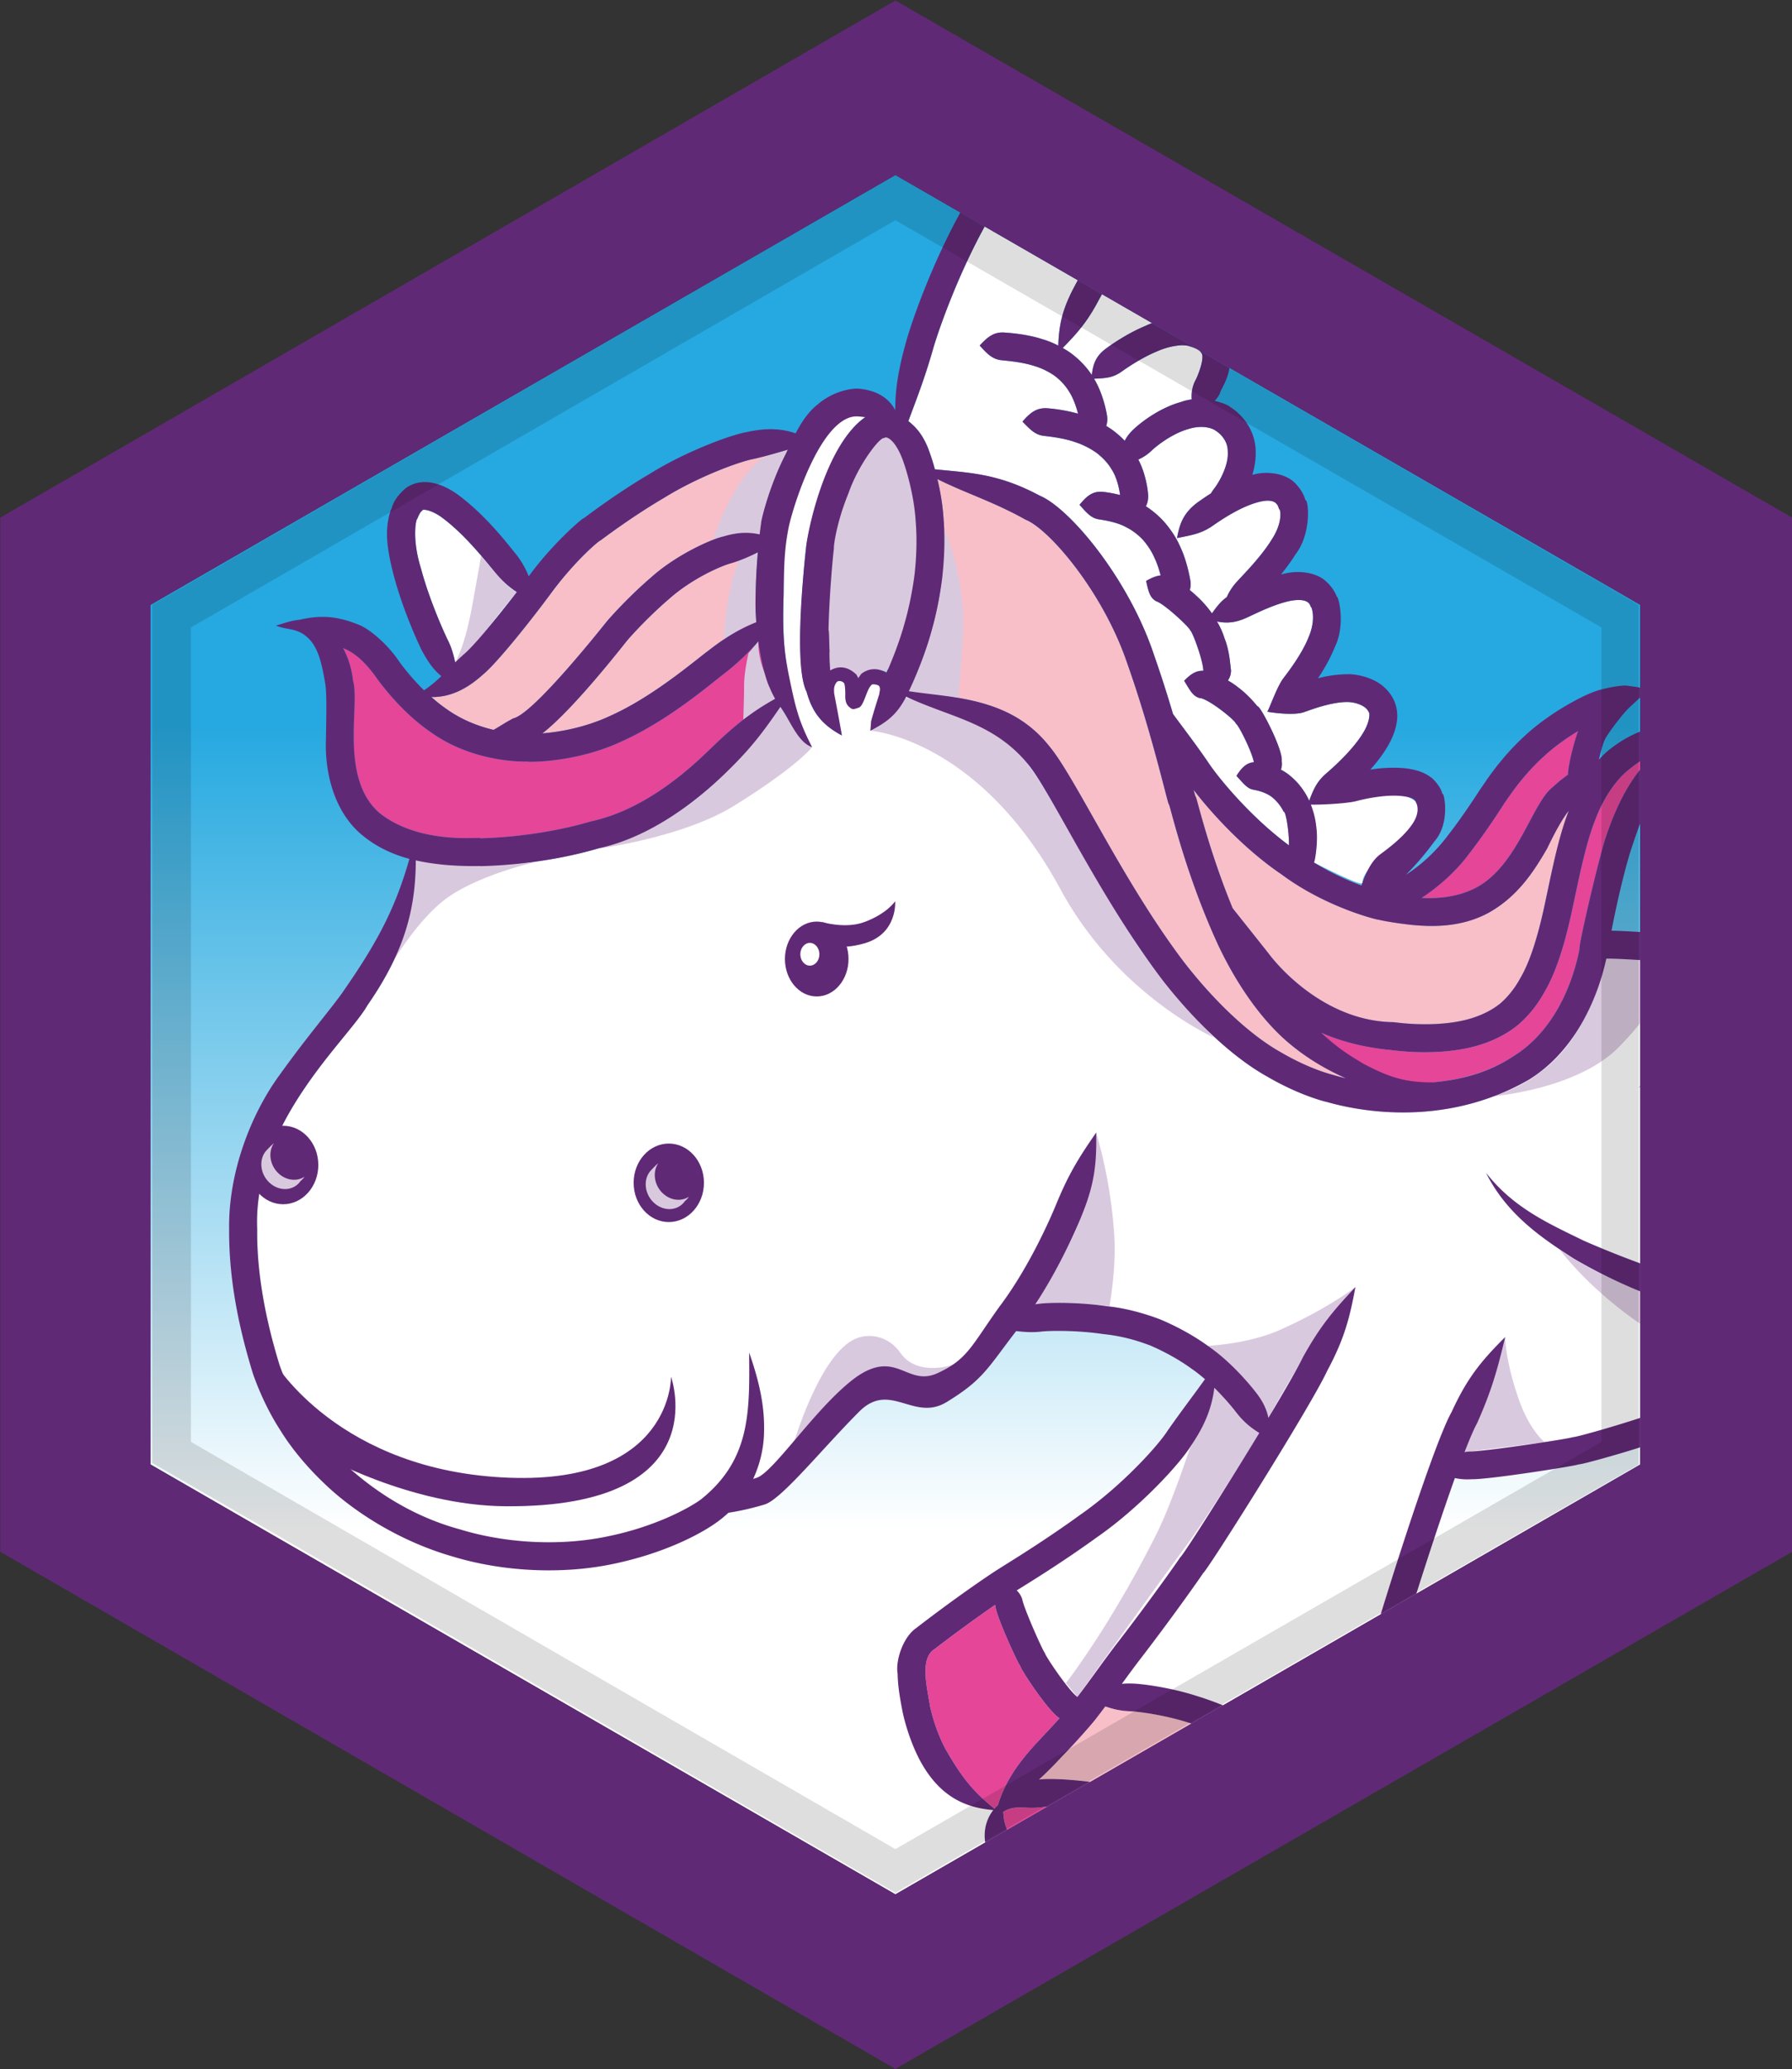 <svg xmlns="http://www.w3.org/2000/svg" xmlns:xlink="http://www.w3.org/1999/xlink" width="110.913" height="128.047" viewBox="0 0 110.913 128.047"><rect x="0" y="0" width="110.913" height="128.047" fill="#333333" stroke="none"/><switch><g><linearGradient id="a" gradientUnits="userSpaceOnUse" x1="55.419" y1="94.781" x2="55.419" y2="45.016"><stop offset="0" stop-color="#fff"/><stop offset="1" stop-color="#26a9e0"/></linearGradient><path fill="url(#a)" d="M55.42 10.831L9.319 37.43v53.201L55.42 117.23l46.1-26.599V37.43z"/><defs><path id="b" d="M55.42 10.831L9.319 37.43v53.201L55.42 117.23l46.1-26.599V37.43z"/></defs><clipPath id="c"><use xlink:href="#b" overflow="visible"/></clipPath><g clip-path="url(#c)"><path fill="#E54698" d="M106.581 58.489a8.95 8.95 0 0 1 1.115.419c-.137-1.215.031-2.328.703-3.771.432-1.012 2.15-3.871 4.454-5.844 2.229-2.076 4.905-3.061 4.96-3.044-.016-.031 1.969-.517 4.045-1.569-.983.297-1.618.391-1.583.399-.004.03-3.528.628-6.972 2.433-3.544 1.67-6.356 4.854-7.014 6.041-1.09 1.7-1.76 2.848-2.454 4.324.313.038.507.07.508.091 0 .002 1.072.156 2.238.521z"/><path fill="#F8BFC8" d="M73.873 48.875c.074.281.119.437.134.434.043-.023.782 3.252 2.284 6.896.673.849 1.354 1.697 2.234 2.812.833 1.114 3.716 4.201 7.737 4.24 1.896.249 3.699.125 4.879-.264 1.191-.379 1.737-.934 1.749-.915-.068.026.617-.453 1.214-1.56.645-1.088 1.152-2.842 1.553-4.771.399-1.852.778-3.865 1.439-5.576-.353.436-.795 1.201-1.344 2.345-.82 1.419-1.805 2.94-3.566 3.942-1.729.969-3.61.896-4.812.779-1.241-.137-1.976-.3-2.006-.312 0 .036-3.245-.726-6.047-2.811-2.373-1.605-4.419-3.887-5.448-5.239z"/><path fill="#F8BFC8" d="M57.661 39.021c-.396 1.464-1.028 2.96-1.412 3.756 1.283.188 2.455.273 3.697.531 1.566.338 3.509.965 5.03 2.913 1.599 1.929 4.54 8.366 8.324 13.344 1.926 2.479 4.11 4.515 5.981 5.558 1.85 1.082 3.213 1.385 3.203 1.393.002-.01.287.093.808.213-.899-.408-2.25-1.08-3.638-2.279-1.725-1.495-3.197-3.721-4.245-5.939-2.071-4.475-3.006-8.759-3.063-8.738-.063.033-1.01-4.297-2.558-8.668-1.498-4.466-4.856-8.376-6.315-8.947-2.037-1.14-3.683-1.619-5.457-2.512.179.753.336 1.622.383 2.472.154 1.841-.08 3.497-.065 3.496-.003-.005-.172 1.656-.673 3.407z"/><path fill="#E54698" d="M95.608 61.363c-.755 1.379-1.607 1.999-1.628 2.049-.002-.025-.805.748-2.313 1.225-1.495.49-3.563.605-5.613.34-1.385-.127-2.944-.469-4.274-1.068.89.879 1.834 1.641 2.626 2.006 1.614.822 2.832 1.188 4.11 1.088 1.685-.156 3.534-.577 5.12-1.617 2.346-1.438 3.615-4.108 4.125-6.645-.107-.083 1.231-5.791 1.629-6.928.705-2.102 1.566-3.727 2.812-4.95.155-.157.319-.307.493-.445-.652.32-1.291.724-1.98 1.288-.48.396-1.336 1.359-1.933 2.908-.623 1.527-1.012 3.537-1.433 5.5-.411 1.96-.953 3.906-1.741 5.249z"/><path fill="#FFF" d="M75.323 38.46c.153.263.345.632.469 1.048.321.791.35 1.681.399 1.968 0 .248-.067.45-.191.634.222.128.445.274.65.439.701.529 1.175 1.169 1.18 1.161.153-.086 1.597 2.699 1.498 3.382.029.2.011.376-.048.538.229.119.452.268.653.45.737.627 1.076 1.425 1.069 1.415 0 0 .011.021.027.059.272-.724.478-1.194 1.058-1.693.34-.293 1.393-1.217 2.065-2.179.754-1.038.598-1.656.577-1.579-.004-.007-.014-.098-.173-.261-.213-.2-.588-.36-1.058-.395-1.025-.044-2.357.474-2.78.62-.657.24-2.173.005-2.278-.025.127-.196.599-1.547.979-2.051.277-.369 1.159-1.498 1.582-2.578.473-1.112.174-1.865.144-1.84-.071-.075-.04-.578-1.194-.407-1.079.193-2.4.892-2.834 1.077-.625.283-1.165.347-1.794.217z"/><path fill="#E54698" d="M91.35 54.939c2.59-1.368 3.465-5.225 4.744-6.219.333-.311.646-.563.952-.775.025-.71.437-2.211.633-2.709-.709.428-1.508.985-2.19 1.63-1.387 1.268-2.286 2.733-2.311 2.745-.017-.012-.939 1.527-2.216 3.178-.828 1.145-2.028 2.168-2.973 2.777 1.028.053 2.258-.052 3.361-.627z"/><path fill="#FFF" d="M73.57 26.543c-1.021.278-2.025 1.077-2.301 1.349a2.906 2.906 0 0 1-.816.546c.458.866.581 1.833.606 2.156.021.289-.031.524-.136.736.658.421 1.081.911 1.078.904-.006-.002.634.665 1.02 1.541.417.862.598 1.839.655 2.159a1.25 1.25 0 0 1-.038.581c.135.106.27.219.396.343.47.41.828.892.979 1.098.295-.411.53-.732.917-1.007.143-.336.348-.647.644-.972.343-.384 1.463-1.495 2.136-2.588.747-1.143.506-1.923.478-1.866-.091-.051-.021-.763-1.231-.471-1.155.276-2.449 1.172-2.838 1.44-.749.535-1.314.607-2.268.805.165-.968.456-1.598 1.268-2.206.168-.115.453-.323.829-.56.057-.092.116-.187.191-.284.229-.282.921-1.385.851-2.309.007-.882-.804-1.32-.771-1.301.021.002-.596-.418-1.649-.094z"/><path fill="#FFF" d="M57.424 27.697c.105.256.272.74.438 1.346 2.092.223 3.863.227 6.489 1.631 1.873.783 5.498 5.142 7.059 9.813a77.618 77.618 0 0 1 1.191 3.699c.678.928 1.317 1.74 2.164 2.973.584.896 2.579 3.358 5.011 5.154.02-.836-.198-2.15-.33-2.08a2.549 2.549 0 0 0-.633-.828c-.391-.365-1.004-.489-1.209-.529-.388-.058-.598-.34-1.075-.859.307-.495.612-.81 1.08-.848-.152-.746-1.03-2.451-1.128-2.387.093-.111-1.729-1.594-2.258-1.588-.406-.135-.563-.463-.931-1.064.396-.411.751-.643 1.186-.617-.009-.656-.719-2.548-.818-2.495.094-.067-1.558-1.631-2.079-1.8-.403-.208-.493-.584-.644-1.268.345-.191.628-.313.898-.339a6.046 6.046 0 0 0-.387-1.104c-.29-.663-.722-1.105-.718-1.109-.001.003-.408-.464-1.019-.767-.598-.331-1.396-.442-1.657-.483-.491-.066-.754-.358-1.237-.907.448-.551.819-.857 1.44-.802.185.02.592.071 1.07.198-.05-.354-.181-1.063-.526-1.588-.36-.624-.928-1.007-.918-1.017-.004.009-.537-.408-1.29-.654-.737-.271-1.641-.36-1.934-.399-.554-.048-.853-.348-1.375-.887.484-.559.867-.858 1.514-.828.297.024 1.105.101 1.926.337-.102-.391-.276-.934-.549-1.357-.371-.629-.918-.992-.913-.998-.005.007-.523-.393-1.285-.608-.742-.239-1.667-.309-1.968-.343-.563-.054-.873-.353-1.373-.911.502-.542.872-.837 1.504-.806.342.025 1.38.095 2.347.405.376.105.725.257 1.014.406.04-1.245.237-2.183.918-3.502.414-.796 1.71-3.163 3.221-5.171 1.427-2.059 3.448-3.533 3.513-3.483.004.006.051-.027.144-.083.37-.999.758-1.991 1.166-3.258.178-.628.501-1.921.157-3.437-.191-.762-.442-1.185-.987-1.162-.623-.016-1.522.413-2.287.895-3.14 2.114-5.533 4.834-5.499 4.813-.007-.015-2.378 2.622-4.317 6-2.013 3.337-3.433 7.358-3.812 8.709-.521 1.802-1.002 3.012-1.498 4.354.505.39.889.868 1.204 1.633z"/><path fill="#FFF" d="M73.244 21.363c.014.002-.738-.026-1.669.398-.914.375-1.859 1.023-2.159 1.24-.528.375-.977.406-1.702.435.532.89.738 1.906.796 2.237.045.259.026.479-.041.685.274.169.443.295.442.292-.009.004.319.226.702.626.113-.221.267-.434.479-.641.364-.365 1.562-1.359 3.012-1.761.218-.082.438-.129.657-.157a2.16 2.16 0 0 1 .208-1.143c.164-.274.636-1.49.379-1.74-.077-.15-.363-.301-.708-.4-.205-.08-.408-.056-.396-.071zM74.042 10.706c.003-.068-1.633 1.085-3.015 3.046-1.415 1.883-2.678 4.183-3.09 4.943-.686 1.28-1.295 1.949-2.162 2.839.306.175.495.313.492.312-.011-.002.758.513 1.308 1.365.076-.694.269-1.176.828-1.603.337-.257 1.379-.983 2.504-1.446 1.089-.521 2.396-.54 2.396-.52.005.028.102.027.261.038.205-1.085.419-1.931 1-3.125.318-.73 1.61-3.23 1.608-5.248.009-1.832-2.299-.598-2.13-.601zM127.673 67.096c-.121.135-.24.271-.432.432-.1.076-.215.177-.474.271-.036.005-.066.014-.094.02.118.135.22.283.293.447.25.613.231 1.147.185 1.591a8.635 8.635 0 0 1-.054.356c.319-.479 1.116-1.708 3.04-3.036a3.582 3.582 0 0 1 1.596-.46c-.01-.24.031-.395.06-.502 1.382-3.146 2.991-5.134 3.746-7.262.189-.482.29-.996.255-1.202a.138.138 0 0 1 .027-.042c-.036.023-.107.049-.233.007-.458.021-1.129.528-1.551.923-.893.848-1.337 1.461-1.341 1.447-.047-.021-1.763 2.279-4.425 6.246-.182.246-.367.496-.598.764z"/><path fill="#F2808C" d="M141.485 65.699c-.042.025-.044.043 0 0z"/><path fill="#FFF" d="M133.849 67.223c-.04.025-.074.051-.106.076.203.182.383.401.499.643.249.584.282 1.148.234 1.625a6.282 6.282 0 0 1-.057.482c.577-.941 1.248-1.893 2.227-2.683a3.99 3.99 0 0 1 3.248-.771c.351.073.648.224.898.422-.099-.134-.136-.272-.176-.415-.002-1.052.245-1.1.381-1.556 1.253-2.716 3.154-5.512 3.785-8.363-.017-.816.111-.581-.228-.601-.48.113-1.165.594-1.744 1.104-1.191 1.041-2.299 2.291-3.364 3.535-1.067 1.252-2.092 2.529-3.117 3.773a52.284 52.284 0 0 1-1.572 1.834c-.284.301-.552.595-.908.895z"/><path fill="#F2808C" d="M133.729 72.956c.008.024.017.03 0 0z"/><path fill="#F8BFC8" d="M118.332 47.891c.064-.047-2.302.805-4.325 2.693-2.099 1.803-3.668 4.415-4.06 5.308-.646 1.355-1.14 2.176-1.701 3.281.503.259.899.516 1.079.679.3.232.496.484.616.766a15.043 15.043 0 0 1 1.725-2.08c.721-.587 1.306-1.211 2.638-1.378.369-.048 1.005.265 1.182.704.204.414.197.729.198 1.012-.017.562-.127 1.039-.246 1.517-.206.788-.477 1.554-.765 2.331.273-.359.563-.736.866-1.133.644-.836 1.349-1.748 2.189-2.691-.365-1.201-.397-2.225.39-3.53.374-.752 2.049-2.603 3.875-3.695 1.791-1.151 3.45-1.978 3.444-1.993-.01-.012 1.661-.864 3.311-1.941 1.694-1.05 3.058-2.597 3.381-3.18.224-.344.426-.631.626-.9.126-.917.267-2.06.381-3.286.109-1.935.742-4.037 1.43-5.479l-.119.074c-.584.349-1.685 1.18-2.841 2.412-.718.771-1.517 1.694-2.394 2.604-.126.186-.263.379-.414.582-.597.764-2.451 3.645-5.227 5.154-2.651 1.528-5.265 2.128-5.239 2.169z"/><path fill="#F2808C" d="M132.895 72.47c-.093.025-.041.084 0 0zM121.054 58.177c.009-.036.005-.031 0 0z"/><path fill="#E54698" d="M126.263 51.189c.011.013-1.665.862-3.321 1.933-1.705 1.04-3.06 2.577-3.365 3.162-.636 1.021-1.107 1.556-1.818 2.581l.157-.174c.474-.506.962-1.023 1.639-1.508.348-.229.729-.508 1.435-.566.392-.034.781.141 1.081.393a18.421 18.421 0 0 1 3.128-2.188c.878-.492 3.521-2.122 5.1-4.354.774-1.022 1.282-2.124 1.605-3.001-.642.609-1.403 1.231-2.197 1.716-1.788 1.16-3.449 1.992-3.444 2.006z"/><path fill="#FFF" d="M120.635 67.76c-.149.102-.199.182-.488.306-.066.042-.322.128-.637.08a.728.728 0 0 1-.197-.062c.116.461.063.805.078 1.158-.015.487-.054.945-.063 1.365a1.413 1.413 0 0 0-.01.291.36.36 0 0 0 .051-.059c.303-.271.615-.593.929-.918.632-.656 1.275-1.342 2.043-1.95.406-.293.805-.596 1.368-.786.599-.215 1.204-.186 1.716-.086.021.004.045.012.066.016-.117-1.023.142-1.004.215-1.443.124-.334.259-.648.396-.969.552-1.268 1.167-2.559 1.725-3.918.274-.68.546-1.376.735-2.066.211-.442.153-.915.187-1.216-.196.214-.5.511-.784.781-.52.563-1.024 1.2-1.52 1.849-.99 1.303-1.952 2.674-2.935 4.041a79.024 79.024 0 0 1-1.51 2.049c-.268.338-.529.676-.838 1.015-.155.168-.32.34-.527.522z"/><path fill="#F2808C" d="M112.837 69.965c-.01-.003.003-.005.031-.016-.03-.008-.045-.006-.031.016zM121.906 98.028l.342-.116a7.219 7.219 0 0 1-.335-.013 1.825 1.825 0 0 1-.007.129z"/><path fill="#F8BFC8" d="M120.478 95.636a.249.249 0 0 0-.019.015l.17.096c.418.252 1.775 1.533 2.134 1.997a3.736 3.736 0 0 1 1.118-.191c.387.021 1.455-.191 2.114-1.062.683-.826.976-1.928.984-1.909-.002.002.339-1.031.473-2.263.153-1.225.127-2.59.104-3.037a2.812 2.812 0 0 1 .158-1.11c-.568-.052-1.09-.187-1.738-.493-.273-.15-.839-.404-1.537-.7-.002.051 0 .101-.007.153.082.845-1.119 4.56-1.216 4.53.129.035-1.794 3.556-2.738 3.974z"/><path fill="#FFF" d="M113.587 94.925c.032.028.629-.735.9-1.201-.936-.649-1.612-1.12-1.612-1.101-.005.012-1.407-.945-3.033-1.761-1.616-.855-3.498-1.375-4.128-1.512a7.161 7.161 0 0 1-1.853-.632c-.243.114-.575.245-.963.385.762.01 1.495.18 2.403.633.782.354 2.97 1.778 4.558 3.455.983.998 1.84 1.975 2.362 2.585.468-.203 1.392-.813 1.366-.851z"/><path fill="#E54698" d="M115.915 94.712c-.405.647-1.112 1.516-1.159 1.477.03.047-.736.585-1.384.947.52.627 1.31 1.532 2.144 2.201 1.329 1.024 3.824-.111 4.123-.438a7.549 7.549 0 0 0 1.173-1.195 5.267 5.267 0 0 1-1.061-.477c-.633-.328-2.302-1.456-3.836-2.515z"/><path fill="#F2808C" d="M113.183 70.1c.006.006.011.016.015.021.024.007.015-.005-.015-.021z"/><path fill="#FFF" d="M171.491 55.755c-.155-.342-1.259-.362-2.104-.215-.891.146-1.741.38-2.507.623a38.173 38.173 0 0 0-3.55 1.362c-5.042 2.392-6.873 4.047-10.407 6.648-1.392.885-2.383-.268-1.678-.981 1.45-2.086 3.36-4.207 4.361-6.321.306-.674.601-1.574.48-1.952.08-.095-.488-.177-1.287.209-1.498.718-3.057 1.938-4.64 3.394-.848.785-2.043 2.093-3.452 3.816-.709.861-1.464 1.824-2.324 2.855-.438.517-.877 1.043-1.479 1.594-.15.135-.316.279-.585.428-.078.061-.29.158-.584.188-.194-.021-.109.101-.583-.088-.043-.022-.078-.046-.113-.068.591.622.836 1.515.821 2.06a10.9 10.9 0 0 1-.019 1.65c.456-.576.847-1.125 1.14-1.484 1.446-1.914 3.285-3.6 5.313-3.783.915-.139 2.068-.327 3.003.514.812 1.004.327 2.092-.015 3.003.143-.979.124-2.105-.472-2.46-.562-.32-1.42-.112-2.2.166-1.68.45-2.755 1.698-4.271 3.621-.425.519-.927 1.294-1.841 2.337-.113.13-.279.279-.46.428-.14.091-.276.174-.439.245-.329.066-.689.128-1.015-.14-.893-1.105-.404-1.311-.527-1.765.047-.762.13-1.499.075-2.186-.066-.741-.252-1.084-.644-1.172-.556-.082-1.289.021-1.789.462-1.193.93-2.004 2.624-3.027 4.231-.153.216-.277.42-.51.661-.199.104-.496.84-1.68.361-.615-.486-.404-.738-.493-1.019.014-.16.027-.356.055-.484.054-.26.111-.502.174-.716.244-.872.483-1.66.533-2.338.014-.757-.05-.892-.395-.957-.47-.087-.992-.046-1.384.204-1.77 1.186-2.651 2.867-2.675 2.768-.003.002-.238.325-.69.932-.264.315-.446.657-1.029 1.165-.162.109-.388.349-1.021.332-1.063-.321-.861-1.182-.873-1.286.06-.49.17-.734.265-1.076.419-1.154.827-2.895.101-2.734-.939-.365-2.278 1.055-3.504 2.334-.322.333-.647.674-1.032 1.019a4.351 4.351 0 0 1-.719.523c-.251.173-1.068.401-1.627-.103-.791-.98-.503-1.483-.575-1.991.012-.499.052-.956.064-1.376.073-.34-.086-.62-.025-.792-.097.058-.11-.116-.266-.013-.452.145-1.093.726-1.627 1.279-.579.563-1.038 1.156-1.856 1.694a2.037 2.037 0 0 1-.839.322c-.295.155-1.163-.263-1.243-.542-.304-.449-.391-.732-.531-1.037-.46-1.157-.894-1.974-1.179-2.18-.104-.344-1.206.16-1.933.729-.859.561-1.329 1.145-2.537 1.713-.838.18-1.03-.348-1.225-.549a3.636 3.636 0 0 1-.313-.726c-.146-.446-.249-.86-.425-1.218-.27-.793-1.262-.939-2.261-.582.441-.259.896-.512 1.44-.54.555-.043 1.108.308 1.423.713.333.403.545.843.757 1.218.039.172.181.317.285.416.423-.346 1.162-1.123 1.883-1.712.418-.34.865-.692 1.481-.985.486-.295 1.781-.538 2.532.207.766.651 1.187 1.699 1.658 2.816.059.133.124.283.187.412.4-.271.922-.846 1.461-1.389.607-.572 1.168-1.283 2.382-1.729.559-.143 1.19-.119 1.745.293-.021-.259.061-.405.059-.564.042-.27.107-.477.169-.691.123-.43.263-.82.401-1.211.278-.779.562-1.523.823-2.261.492-1.382 1.04-3.097.876-3.899l-.002-.012c-.1.037-.266.115-.414.23-.467.33-.931.799-1.354 1.257-.852.935-1.6 1.899-2.28 2.78-.68.885-1.289 1.699-1.854 2.406a16.91 16.91 0 0 1-.84.988c-.148.154-.284.297-.489.457-.08.07-.236.172-.416.252a1.324 1.324 0 0 1-.523.079c-.302-.015-.701-.329-.734-.476-.297-.762-.093-.785-.106-1.022.037-.175.079-.335.125-.476.089-.289.184-.552.28-.807.191-.51.386-.988.572-1.453.37-.928.723-1.803.976-2.631.209-.495.228-1.082.262-1.334-.436.062-1.183.467-1.673.867-2.4 1.994-3.996 4.842-6.234 7.799 1.104-1.996 1.943-3.886 3.006-5.631-.36-.092-.643-.197-.968-.432-.415-.643-4.175-1.688-4.228-1.563.025-.083-3.552-.358-4.648-.343-.578 2.673-2.071 5.84-4.837 7.515-6.3 3.599-12.699 1.229-12.575 1.33.013-.009-1.532-.353-3.6-1.561-2.095-1.169-4.459-3.388-6.468-5.974-3.989-5.27-6.915-11.69-8.33-13.369-2.157-2.584-4.769-2.853-7.524-4.154l-.03.059c-.561 1.08-1.195 1.533-2.184 2.049.013-.192.122.594.792-2.757.038-.184-3.276-.966-3.255-.294.051 1.563.544 2.384.697 3.346-1.094-.592-1.8-1.295-2.182-2.705-.843-1.635-.028-9.083-.024-8.994.111-.789 1.198-6.297 3.659-7.999a3.023 3.023 0 0 0-.4-.043c-1.952-.324-3.737 3.906-4.325 6.389-.36 1.523-.312 2.575-.331 4.662-.07 2.198.038 3.724.318 5.216.325 1.727.69 2.699 1.259 3.963-.934-.605-1.307-1.305-1.775-2.258-.881 1.274-1.623 2.345-3.08 3.783-.922.922-4.182 4.107-8.156 4.967-3.742 1.105-7.329 1.102-7.324 1.105-.006-.021-.879.041-2.275-.084a15.007 15.007 0 0 1-1.732-.271c-.008 3.075-.729 5.705-3.01 8.994-1.2 2.117-7.085 7.221-6.807 13.839-.037 3.163.729 6.267 1.381 8.387.738 2.09 1.616 3.25 1.594 3.258-.13-.064 3.229 5.203 9.588 6.925 3.044.929 6.461 1.011 9.206.413 2.747-.564 4.886-1.672 5.713-2.282 3.077-2.476 2.995-5.445 2.968-9.076.616 1.771.996 3.36.915 5.132a7.195 7.195 0 0 1-.669 2.688l.201-.063c1.078-.32 3.814-4.576 6.247-6.287 2.458-1.666 2.752.862 4.966-.196 2.214-1.057 2.104-1.716 3.846-4.133 1.798-2.382 3.129-5.4 3.537-6.408.775-1.864 1.407-2.857 2.439-4.346.021 1.806-.063 3.045-.847 5.002-.353.9-1.424 3.347-2.927 5.628.066-.011.128-.022.196-.03.654-.096 2.567-.109 4.261.151 1.689.157 3.32.834 3.272.808-.006.006 1.515.595 2.949 1.638 1.473 1.004 2.698 2.507 3.079 3.013.375.51.573.966.672 1.443.989-1.646 1.808-3.063 2.125-3.729 1.078-1.953 1.92-2.934 3.259-4.358-.356 1.918-.682 3.197-1.749 5.185-1.029 2.23-7.557 12.581-7.673 12.505.022.004-1.76 2.547-3.789 5.191a61.361 61.361 0 0 0-1.241 1.669c.176-.019.358-.03.557-.023.626.001 2.451.249 4.03.757 1.588.481 2.94 1.156 2.94 1.155 0-.003 1.374.624 2.746 1.598 1.114.742 2.134 1.821 2.662 2.526 1.208-4.034 2.559-8.465 2.54-8.456-.062.006 3.649-12.109 4.936-14.386.981-2.148 1.889-3.213 3.313-4.631-.474 1.973-.808 3.23-1.735 5.322-.201.361-.47.993-.779 1.795.097-.016.197-.029.305-.037 1.097-.01 6.411-.827 6.397-.891.027.082 5.163-1.38 6.088-1.931.892-.401 1.501-.395 2.524-.285-.19.331-.366.616-.566.868.213.014.434.037.674.081.711.135 2.823.725 4.556 1.647 1.749.887 3.187 1.88 3.193 1.869.039-.017 3.139 2.166 5.205 3.544.094-.15.205-.286.366-.422.619-.216 2.346-3.25 2.242-3.317.086.039 1.147-3.346 1.092-4.049a1.82 1.82 0 0 1 .182-.593c-1.944-.785-4.041-1.584-4.054-1.555.015-.038-6.13-1.954-7.392-2.251a5.96 5.96 0 0 1-.583-.191c-2.515-.271-4.516-.688-5.662-1.16-3.227-.938-5.646-2.036-7.804-3.303-2.076-1.325-4.164-2.778-5.428-5.295 1.721 2.186 3.884 3.133 6.016 4.178a59.44 59.44 0 0 0 7.689 2.766c3.239 1.327 13.954 2.254 23.528.204 9.605-1.872 17.926-5.046 17.864-5.141.047.159 8.194-3.4 15.925-9.406a60.838 60.838 0 0 0 5.541-4.77c.845-.839 1.644-1.701 2.264-2.586.642-.849.965-1.909.682-2.078z"/><path fill="#FFF" d="M64.671 102.289c-.067.053 1.486 2.374 2.013 2.726.788-1.029 1.717-2.376 2.611-3.523 2.045-2.663 3.759-5.098 3.748-5.118.074.049 2.721-4.111 4.896-7.694-.575-.365-.995-.711-1.473-1.333-.21-.264-.684-.849-1.306-1.462-.153 1.201-.557 2.294-1.476 3.628-.644 1.049-3.124 3.774-5.817 5.639-2.172 1.571-4.288 2.864-4.941 3.272.155.15.269.318.343.55.108.589 1.342 3.349 1.402 3.315z"/><path fill="#F8BFC8" d="M30.55 45.168c.373-.207.721-.451 1.225-.713 1.271-.277 5.715-5.916 5.756-5.96.002-.012 1.207-1.42 2.771-2.763 1.553-1.396 3.738-2.371 4.488-2.537.879-.264 1.556-.269 2.229-.124.049-.411.087-.666.09-.693-.039-.016.469-2.232 1.517-4.267l.132-.279c-.647.184-1.277.379-2.141.576-.846.158-3.357 1.07-5.489 2.384-2.147 1.26-3.966 2.663-3.968 2.657-.063-.015-1.622 1.288-3.146 3.387-1.508 2.022-3.332 4.255-4.106 4.895-1.043.944-2.079 1.424-3.209 1.405.305.271.623.526.951.752.982.696 2.024 1.075 2.9 1.28zM78.705 109.102a16.866 16.866 0 0 0-2.485-1.457c.001.003-1.246-.612-2.705-1.052-1.454-.464-3.085-.681-3.613-.694a4.952 4.952 0 0 1-1.489-.296c-.225.302-.45.599-.681.89-.991 1.186-1.854 2.051-2.265 2.491-.419.443-.797.811-1.156 1.142.032-.002.063-.007.097-.009.797-.093 3.041.063 5.009.475 1.964.297 3.843 1.128 3.776 1.126-.007.01 1.739.724 3.402 1.978 1.716 1.179 3.154 3.095 3.462 3.854.052.108.095.217.136.321.092-.495.215-1.026.413-1.61.183-.693.615-2.174 1.139-3.937a5.297 5.297 0 0 1-.523-.729c-.242-.429-1.26-1.647-2.517-2.493z"/><path fill="#F8BFC8" d="M46.904 34.178a9.66 9.66 0 0 1-1.594.658c-.647.162-2.474.961-3.892 2.22-1.441 1.235-2.596 2.563-2.58 2.557.035-.077-3.202 4.159-5.271 5.772 1.002-.081 2.65-.345 4.281-1.122 2.607-1.182 5.114-3.345 5.994-3.996 1.099-.856 1.971-1.364 2.965-1.763a14.808 14.808 0 0 1-.039-1.697 37.16 37.16 0 0 1 .136-2.629z"/><path fill="#FFF" d="M28.173 40.992c.167-.163.349-.334.554-.516.567-.477 1.912-2.083 3.261-3.836-.503-.331-.934-.713-1.412-1.304-.432-.512-1.734-2.186-3.12-3.233-.72-.563-1.331-.626-1.321-.506-.172.1-.314.543-.307.507-.072-.005-.359 1.206.235 3.103.474 1.784 1.309 3.678 1.594 4.284.293.558.414 1.032.516 1.501z"/><path fill="#E54698" d="M29.719 51.878c-.017-.005 3.343-.007 6.868-1.048 3.583-.767 6.471-3.61 7.436-4.537 1.452-1.405 2.538-2.268 3.955-3.045a5.98 5.98 0 0 1-.333-.68c-.239-.482-.527-1.582-.709-2.879a14.725 14.725 0 0 1-2.024 1.928c-.868.65-3.411 2.883-6.348 4.225-2.938 1.4-6.002 1.323-5.967 1.282.084.003-3.168.163-5.932-1.812-1.361-.934-2.502-2.198-3.326-3.313-.767-1.11-1.436-1.577-1.857-1.783a10.499 10.499 0 0 0-.248-.11c.322.59.534 1.283.616 2.029.444 1.439-.86 6.021 1.643 8.181 2.554 2.026 6.362 1.43 6.226 1.562zM65.575 106.333c-.778-.51-2.497-3.187-2.414-3.217-.068.029-1.444-2.967-1.541-3.647-.014-.052-.021-.104-.03-.153a99.497 99.497 0 0 0-3.722 2.72c-.941.568-.518 2.248-.298 3.58.295 1.303.748 2.267 1.007 2.718.935 1.607 1.584 2.468 2.97 3.594a2.47 2.47 0 0 1 .214-.22c.451-1.44 1.189-2.54 2.453-3.906.285-.312.782-.824 1.361-1.469zM75.564 115.085c-1.488-1.127-3.086-1.79-3.075-1.796-.048-.031-1.456-.694-3.404-.998-1.889-.39-3.948-.522-4.578-.455-1.063.156-1.629-.189-2.412.289.041.898.356 1.377.815 2.192.26.58 1.896 2.104 3.797 3.091 1.855 1.027 3.698 1.736 3.693 1.743.018.004 1.762.782 3.847 1.213 2.049.538 4.406.417 4.566.061.217-.087.337-.39.389-.832-.222-.384-.444-.759-.681-1.264-.24-.567-1.412-2.167-2.957-3.244z"/><path fill="#FFF" d="M81.131 49.791s6.085-1.498 6.639.066c.606 1.711-3.477 3.421-3.441 4.78.009.296-3.001-1.262-3.001-1.262s.277-1.396.112-2.17c-.166-.771-.309-1.414-.309-1.414z"/><path fill="#D9C9DE" d="M68.668 80.844s.419-2.296.303-4.291c-.209-3.596-1.114-6.402-1.114-6.402s.058 2.401-1.065 5.451c-.649 1.764-2.716 5.117-2.716 5.117 1.948-.27 4.592.125 4.592.125zM114.487 93.724s-2.183-1.792-4.995-3.034c-2.575-1.137-5.631-1.971-5.631-1.971l-.963.385s2.547.482 4.533 2.028c1.988 1.544 7.056 2.592 7.056 2.592zM95.612 89.253s-.936-.725-1.606-2.646c-.842-2.403-.846-3.864-.846-3.864l-2.515 7.117 4.967-.607zM71.602 94.883c.907-1.813 2.084-5.371 2.084-5.371s.865-1.414 1.058-2.058c.279-.933.465-1.678.465-1.678s.467.652 1.259 1.569c.675.781 1.473 1.333 1.473 1.333s-2.806 4.659-4.682 7.198c-1.877 2.539-6.574 9.138-6.574 9.138l-.71-.86c-.001 0 2.757-3.531 5.627-9.271zM74.754 83.285s.71.452 2.146 2.107c1.434 1.656 1.605 2.349 1.605 2.349s2.177-3.985 3.692-5.88c1.766-2.208 1.691-2.208 1.691-2.208s-1.691 1.324-4.672 2.649c-1.988.885-4.462.983-4.462.983zM75.134 64.203s-5.949-2.615-9.491-9.159c-5.077-9.38-11.773-9.825-11.773-9.825s.744-.305 1.363-1.008c.548-.625.82-1.041.82-1.041s5.616 1.391 7.555 4.096c1.731 2.415 2.874 4.891 6.339 10.537 1.832 2.988 5.187 6.4 5.187 6.4zM36.985 52.523s5.261-.68 8.461-2.666c3.928-2.438 4.817-3.621 4.817-3.621s-.77-.539-1.157-1.199c-.551-.938-.805-1.293-.805-1.293s-1.773 2.646-4.4 5.01c-3.31 2.978-6.916 3.769-6.916 3.769zM24.368 59.439s.717-1.453 1.049-3.329c.33-1.876.316-2.866.316-2.866s1.451.313 3.221.313c2.658 0 4.291-.233 4.291-.233s-3.359.728-5.455 2.161c-1.809 1.238-3.422 3.954-3.422 3.954zM28.173 40.992s.576-.888 1.051-3.496c.441-2.428.552-3.09.552-3.09s.31.351 1.081 1.233c.773.883 1.131 1.001 1.131 1.001s-1.439 1.738-1.992 2.512c-.552.772-1.823 1.84-1.823 1.84zM54.864 41.635s1.784-2.097 1.895-7.008c.11-4.911-.866-7.471-1.932-7.634-1.065-.162-3.035 3.458-3.421 8.148-.346 4.2-.021 6.355-.021 6.355s.517-.303 1.069-.082c.551.221.666.561.666.561s.328-.561 1.1-.506c.773.056.644.166.644.166zM96.545 77.336s3.751 5.188 11.035 7.615c7.283 2.428 14.481 4.663 14.481 4.663s.394-.912.526-1.794c.134-.882.315-1.475.315-1.475s-7.026-2.747-10.559-3.63c-3.531-.883-6.973-1.738-10.062-2.62-3.089-.883-5.736-2.759-5.736-2.759zM58.445 32.757s1.259 2.777 1.164 6.137c-.058 2.064-.313 4.304-.313 4.304s-.557-.111-1.519-.186c-1.297-.1-1.529-.235-1.529-.235s1.301-2.854 1.743-4.913c.442-2.059.454-5.107.454-5.107zM46.005 44.529s.049-1.295.049-2.122.275-1.985.275-1.985l.606-.732s-.054.896.388 1.945.654 1.613.654 1.613l-1.972 1.281zM44.784 39.645s.053-1.311.332-2.777c.333-1.741.661-2.185.661-2.185l1.127-.504s-.112 1.332-.167 2.16c-.056.828.07 2.167.07 2.167l-2.023 1.139zM47.019 33.071s.138-1.259.635-2.693a18.415 18.415 0 0 1 1.104-2.546l-1.544.504s-.911.571-1.873 2.311c-.636 1.148-1.186 2.666-1.186 2.666l2.864-.242zM92.319 67.85s5.295-.4 7.91-3.083c2.796-2.868 3.537-5.188 3.537-5.188s-.907-.071-2.031-.166c-1.229-.105-2.318-.089-2.318-.089s-.598 2.598-2.008 4.797c-1.936 3.022-5.09 3.729-5.09 3.729z"/><g fill="#602976"><ellipse cx="50.55" cy="59.348" rx="1.968" ry="2.317"/><path d="M50.896 57.065s1.429.428 2.589 0c1.426-.524 1.92-1.294 1.92-1.294s.162 2.008-1.895 2.605c-1.719.5-2.589-.029-2.589-.029l-.025-1.282z"/></g><path fill="#D9C9DE" d="M49.144 89.256s1.515-5.139 3.605-6.31c.949-.531 2.238-.294 2.979.773 1.085 1.563 3.384.698 3.384.698s-1.613 1.981-5.443.588c-1.821 1.187-4.525 4.251-4.525 4.251z"/><path fill="#602976" d="M172.853 54.683c-1.372-1.4-2.758-.892-3.73-.854-1.038.17-1.949.428-2.768.686a38.384 38.384 0 0 0-3.718 1.436c-3.475 1.658-6.032 3.115-8.255 4.877a28.51 28.51 0 0 0 2.357-3.393c.366-.799.914-1.502.761-2.863-.137-.811-1.089-1.32-1.699-1.268-.636 0-1.144.171-1.625.356-1.869.808-3.492 2.063-5.191 3.604-.926.854-2.179 2.226-3.613 3.978-.412.498-.841 1.032-1.284 1.582.93-1.731 1.893-3.607 2.414-5.903.047-.481.148-1.075-.294-1.805-.486-.751-1.438-.882-2.016-.728-1.15.313-1.819.918-2.512 1.484-1.335 1.169-2.457 2.452-3.552 3.727a175.79 175.79 0 0 0-2.396 2.895c.561-.996 1.08-1.983 1.429-2.943.206-.609.43-1.205.338-2.062-.048-.426-.341-.993-.822-1.251a2.202 2.202 0 0 0-1.178-.242c-1.448.189-2.055.928-2.625 1.375-1.052 1.002-1.492 1.631-1.506 1.625-.025-.027-.844 1.051-2.12 2.865.059-.141.119-.277.179-.42.288-.714.576-1.445.803-2.257.115-.403.211-.831.255-1.319.002-.446.126-1.171-.646-1.86-.443-.269-.705-.369-1.303-.272a2.488 2.488 0 0 0-.835.434c-.405.31-.711.623-1.008.943a28.026 28.026 0 0 0-1.624 1.974c-1.023 1.343-1.991 2.724-2.966 4.081-.324.449-.648.894-.974 1.332l.592-1.627c.453-1.584 1.222-2.867.896-5.001a1.095 1.095 0 0 0-.143-.379c1.189-.14 2.205-.417 3.58-1.171.933-.509 3.827-2.268 5.643-4.826 1.891-2.51 2.37-5.373 2.396-5.336.322-.065.722-8.887 2.849-11.756 2.128-2.869 2.875-2.905 3.156-3.158-1.137.083-3.054.573-6.585 2.28-.69.333-1.903 1.322-3.171 2.671-1.239 1.333-2.542 2.897-4.005 4.133-2.856 2.55-6.461 3.042-6.432 3.074.046.021-3.715.648-7.394 2.572-3.792 1.771-6.934 5.289-7.661 6.639-1.228 1.945-1.597 3.479-1.595 5.207-1.066-.103-2.653-.214-3.515-.223.47-2.403.957-4.284 1.287-5.245.649-1.974 1.28-3.452 2.129-4.657.832-1.188 1.985-2.164 3.834-2.323a4.59 4.59 0 0 0-.923-.125l.077-.021c-2.157-.456-4.141-.731-6.56 1.185a5.3 5.3 0 0 0-.608.586l-.018.006c.148-.624.336-1.227.376-1.209-.07-.064 1.078-1.607 1.49-1.986.411-.379.908-.863 1.237-1.119a7.44 7.44 0 0 0-1.254-.237c-.304-.111-1.682.169-2.15.36-.721.254-2.803 1.321-4.345 2.784-1.563 1.435-2.576 3.103-2.566 3.065-.018-.014-.975 1.557-2.143 3.057a10.304 10.304 0 0 1-2.588 2.422 17.36 17.36 0 0 0 1.758-2.059c1.025-1.154.592-3.053.521-2.943-.073-.023.011-.295-.596-.924-.576-.508-1.331-.646-2.01-.691a8.977 8.977 0 0 0-1.876.107c.26-.292.522-.611.76-.951.42-.598.767-1.281.868-1.934.127-.646-.076-1.162-.066-1.149.004.018-.125-.521-.64-1.009-.46-.467-1.286-.802-2.134-.863a7.27 7.27 0 0 0-2.028.254c.356-.53.753-1.197 1.043-1.927.693-1.406.218-3.195.123-3.127.014.048-.121-.46-.684-.962-.593-.543-1.63-.653-2.387-.498a9.972 9.972 0 0 0-.377.083c.305-.376.616-.796.897-1.245 1.021-1.312.788-3.386.623-3.342-.035.004-.06-.442-.64-1.051-.618-.642-1.793-.767-2.598-.536l-.062.016c.141-.457.23-.971.207-1.522-.06-1.839-1.636-2.731-1.594-2.682.041-.028-.352-.24-.936-.377.117-.127.224-.277.322-.465.06-.375 1.132-1.542.322-3.391-.563-.732-1.172-1.033-1.651-1.165.779-.646 1.347-1.324 1.93-2.476.336-.851 1.737-3.173 1.788-6.087-.021-.721-.317-1.687-1.093-2.195-.59-.391-1.176-.471-1.684-.449.36-.608.689-1.315.988-2.198.214-.725.637-2.354.196-4.305-.103-.495-.294-1.063-.721-1.603-.416-.564-1.236-.929-1.918-.912-1.375.025-2.339.629-3.247 1.163-3.458 2.329-5.859 5.13-5.867 5.139-.008-.014-2.5 2.748-4.523 6.266-2.101 3.477-3.582 7.668-3.965 9.086-.46 1.648-.66 2.896-.653 4.164-.358-.665-1.028-1.203-2.222-1.323-.549-.046-1.686.184-2.609.996-.586.467-.998 1.118-1.335 1.765-.891-.308-1.834-.345-3.038-.076-.984.171-3.741 1.185-5.963 2.564-2.257 1.329-4.116 2.776-4.119 2.77-.008-.079-1.941 1.572-3.4 3.589a5.307 5.307 0 0 0-.811-1.397c-.459-.553-1.74-2.259-3.439-3.555-.748-.583-2.176-1.347-3.357-.506-.902.773-.852 1.338-.916 1.323.012.003-.217.48-.249 1.37-.021.825.171 1.786.431 2.762.518 1.95 1.392 3.919 1.713 4.571.365.679.724 1.217 1.218 1.609a7.6 7.6 0 0 1-1.071.879 15.057 15.057 0 0 1-1.526-1.765c-.747-1.127-1.872-2.034-2.463-2.271-1.585-.662-2.647-.573-3.725-.328-.508.045-.956.216-1.45.359.652.267 1.227.155 1.817.618.772.6 1.001 1.602 1.239 3.003.092.62.066 1.894.033 3.624-.037 1.729.431 4.16 2.173 5.659.954.814 2.013 1.267 2.998 1.532-.836 2.924-1.877 5.004-4.024 8.095-.65.979-2.209 2.763-3.98 5.235-1.801 2.441-3.207 6.075-3.154 9.575-.025 3.499.763 6.636 1.479 8.972.829 2.338 1.81 3.63 1.784 3.64.011-.016.809 1.397 2.591 3.101 1.76 1.709 4.604 3.577 7.946 4.544 3.32 1.014 7.043 1.104 10.051.452 3.028-.64 5.275-1.787 6.383-2.596.241-.177.464-.362.669-.554.663-.102 1.364-.25 2.224-.506 1.045-.292 3.588-3.47 5.873-5.755 1.916-1.916 3.369.661 5.418-.594 2.261-1.386 2.505-2.064 4.293-4.387.483.05.916.101 1.539.033.542-.066 2.269-.087 3.864.155 1.639.161 2.814.693 2.865.688-.007.006 1.314.526 2.573 1.442.295.2.577.427.846.659-.741 1.038-1.388 1.866-2.299 3.166-.588.932-2.847 3.435-5.439 5.239-2.556 1.854-5.031 3.314-5.049 3.354-.071.02-2.407 1.57-5.089 3.645-.796.543-1.288 1.982-1.147 2.818.017.881.178 1.688.318 2.419.33 1.478.874 2.642 1.199 3.192 1.153 1.983 2.648 2.688 4.405 2.83-.632.812-.775 2.027-.034 3.216.436.904 2.409 2.663 4.418 3.697 1.99 1.096 3.888 1.813 3.883 1.82-.063.114 7.714 3.009 10.08 1.07a1.94 1.94 0 0 0 .803-1.407c.767-.988 1.112-2.191 1.629-3.67.669-2.434 4.316-14.449 4.3-14.479-.037-.025 1.953-6.497 3.49-10.792.31.068.642.097 1.037.073 1.112.021 6.625-.854 6.619-.921.012.057 2.272-.553 4.14-1.158.898.721 1.523 1.215 2.652 1.799.688.331 2.63 1.581 4.136 3.157 1.524 1.541 2.809 3.119 2.816 3.111.097-.021 1.064 1.582 3.098 3.246 1.155.868 2.831.825 3.81.533 1.105-.247 1.949-.716 2.343-1.054.806-.706 1.129-1.427 1.198-2.14.494.701 1.008 1.145 2.025 1.16.53.087 2.465-.363 3.41-1.685.973-1.215 1.258-2.489 1.281-2.477.002.003.406-1.225.555-2.585.175-1.36.145-2.841.104-3.333-.066-.907-.426-1.416-1.096-2.036l-.019.038c-.376-.416-.807-.754-1.447-1.075-1.15-.665-7.283-3.01-7.3-2.959.003-.013-.612-.215-1.495-.496 3.717-.041 7.773-.396 11.623-1.225 9.744-1.9 18.224-5.144 18.186-5.248.052.159 8.468-3.511 16.336-9.631a62.56 62.56 0 0 0 5.701-4.907c.889-.884 1.74-1.793 2.469-2.831.359-.522.694-1.076.922-1.75.231-.622.315-1.657-.299-2.391zm-36.524 9.811c1.025-1.244 2.05-2.521 3.117-3.773 1.065-1.244 2.173-2.494 3.364-3.535.579-.51 1.264-.99 1.744-1.104.339.02.211-.216.228.601-.631 2.852-2.532 5.647-3.785 8.363-.136.456-.383.504-.381 1.556.04.143.077.281.176.415a2.136 2.136 0 0 0-.898-.422 3.996 3.996 0 0 0-3.248.771c-.979.79-1.649 1.741-2.227 2.683.024-.158.044-.319.057-.482a3.262 3.262 0 0 0-.234-1.625 2.125 2.125 0 0 0-.499-.643c.032-.025.066-.051.106-.076.356-.3.624-.594.908-.895a51.386 51.386 0 0 0 1.572-1.834zm5.156 1.205c-.044.043-.042.025 0 0zm-8.789-5.613c.004.014.448-.6 1.341-1.447.422-.395 1.093-.901 1.551-.923.126.042.197.017.233-.007a.109.109 0 0 0-.027.042c.035.206-.065.72-.255 1.202-.755 2.128-2.364 4.115-3.746 7.262-.028.107-.069.262-.06.502a3.582 3.582 0 0 0-1.596.46c-1.924 1.328-2.721 2.558-3.04 3.036.02-.115.038-.234.054-.356.047-.443.065-.978-.185-1.591a1.77 1.77 0 0 0-.293-.447c.027-.006.058-.015.094-.02.259-.095.374-.195.474-.271.191-.161.311-.297.432-.432.231-.268.416-.518.599-.764 2.662-3.967 4.377-6.268 4.424-6.246zm1.033 12.87c.017.03.008.024 0 0zm-.834-.486c-.041.084-.093.025 0 0zm-11.734-5.233c.309-.339.57-.677.838-1.015a81.422 81.422 0 0 0 1.51-2.049c.982-1.367 1.944-2.738 2.935-4.041.495-.648 1-1.285 1.52-1.849.284-.271.588-.567.784-.781-.033.301.024.773-.187 1.216-.189.69-.461 1.387-.735 2.066-.558 1.359-1.173 2.65-1.725 3.918-.137.32-.271.635-.396.969-.073.439-.332.42-.215 1.443-.021-.004-.046-.012-.066-.016-.512-.1-1.117-.129-1.716.086-.563.19-.962.493-1.368.786-.768.608-1.411 1.294-2.043 1.95-.313.325-.626.647-.929.918a.407.407 0 0 1-.051.059 1.413 1.413 0 0 1 .01-.291c.01-.42.049-.878.063-1.365-.016-.354.038-.697-.078-1.158a.765.765 0 0 0 .197.062c.314.048.57-.038.637-.08.289-.124.339-.204.488-.306.208-.181.373-.353.527-.522zm-.107-9.06c.005-.031.009-.036 0 0zm9.243-7.709c-1.578 2.232-4.222 3.862-5.1 4.354a18.365 18.365 0 0 0-3.128 2.188c-.3-.252-.689-.427-1.081-.393-.705.059-1.087.338-1.435.566-.677.484-1.165 1.002-1.639 1.508a12.33 12.33 0 0 0-.157.174c.711-1.025 1.183-1.56 1.818-2.581.306-.585 1.66-2.122 3.365-3.162 1.656-1.07 3.332-1.92 3.321-1.933-.005-.015 1.656-.847 3.442-2.007.794-.484 1.556-1.106 2.197-1.716-.321.878-.829 1.979-1.603 3.002zm-1.499-9.904c.151-.203.288-.396.414-.582.877-.91 1.676-1.833 2.394-2.604 1.156-1.231 2.257-2.063 2.841-2.412l.119-.074c-.688 1.442-1.32 3.545-1.43 5.479a76.231 76.231 0 0 1-.381 3.286c-.2.27-.402.557-.626.9-.323.583-1.687 2.13-3.381 3.18-1.649 1.077-3.32 1.93-3.311 1.941.006.016-1.653.842-3.444 1.993-1.826 1.093-3.501 2.943-3.875 3.695-.787 1.306-.755 2.329-.39 3.53-.841.943-1.546 1.855-2.189 2.691-.304.396-.593.773-.866 1.133.288-.777.559-1.543.765-2.331.119-.478.229-.955.246-1.517-.001-.283.006-.598-.198-1.012-.177-.439-.813-.752-1.182-.704-1.332.167-1.917.791-2.638 1.378a15.114 15.114 0 0 0-1.725 2.08 1.917 1.917 0 0 0-.616-.766c-.18-.163-.576-.42-1.079-.679.562-1.105 1.055-1.926 1.701-3.281.392-.893 1.961-3.505 4.06-5.308 2.023-1.889 4.39-2.74 4.325-2.693-.026-.041 2.588-.641 5.239-2.172 2.776-1.506 4.63-4.387 5.227-5.151zM106.29 53.553c.657-1.188 3.47-4.371 7.014-6.041 3.443-1.805 6.968-2.402 6.972-2.433-.035-.009.6-.103 1.583-.399-2.076 1.053-4.061 1.538-4.045 1.569-.055-.017-2.731.968-4.96 3.044-2.304 1.973-4.022 4.832-4.454 5.844-.672 1.443-.84 2.557-.703 3.771a8.95 8.95 0 0 0-1.115-.419c-1.166-.365-2.238-.52-2.237-.521-.001-.021-.194-.053-.508-.091.693-1.477 1.363-2.624 2.453-4.324zm-7.508-2.94c.597-1.549 1.452-2.512 1.933-2.908a10.095 10.095 0 0 1 1.98-1.288 5.64 5.64 0 0 0-.493.445c-1.245 1.224-2.106 2.849-2.812 4.95-.397 1.137-1.736 6.845-1.629 6.928-.51 2.536-1.779 5.207-4.125 6.645-1.586 1.04-3.282 1.44-4.966 1.596-1.796.01-2.772-.365-4.295-1.158-.641-.396-1.433-.821-2.596-1.914 1.33.6 2.89.941 4.274 1.068 2.051.266 4.118.15 5.613-.34 1.508-.477 2.311-1.25 2.313-1.225.021-.05.873-.67 1.628-2.049.788-1.344 1.33-3.289 1.741-5.25.423-1.963.811-3.972 1.434-5.5zM58.4 32.117a14.391 14.391 0 0 0-.383-2.472c1.774.893 3.42 1.372 5.457 2.512 1.459.571 4.817 4.48 6.315 8.947 1.548 4.371 2.494 8.701 2.558 8.668.057-.021.991 4.264 3.063 8.738 1.048 2.219 2.521 4.444 4.245 5.939 1.388 1.199 2.738 1.871 3.638 2.279-.521-.12-.806-.223-.808-.213.01-.008-1.354-.311-3.203-1.393-1.871-1.043-4.056-3.078-5.981-5.558-3.784-4.978-6.726-11.415-8.324-13.344-1.521-1.948-3.464-2.575-5.03-2.913-1.242-.258-2.414-.344-3.697-.531.384-.796 1.017-2.292 1.412-3.756.501-1.751.67-3.412.674-3.409-.016.002.219-1.653.064-3.494zm32.562 20.672c1.276-1.65 2.199-3.189 2.216-3.178.024-.012.924-1.478 2.311-2.745.683-.645 1.481-1.202 2.19-1.63-.196.498-.607 1.999-.633 2.709a8.623 8.623 0 0 0-.952.775c-1.279.994-2.154 4.851-4.744 6.219-1.103.574-2.333.68-3.36.627.944-.609 2.144-1.632 2.972-2.777zm-3.587 4.447c1.201.117 3.082.189 4.812-.779 1.762-1.002 2.746-2.523 3.566-3.942.549-1.144.991-1.909 1.344-2.345-.661 1.711-1.04 3.725-1.439 5.576-.4 1.93-.908 3.684-1.553 4.771-.597 1.106-1.282 1.586-1.214 1.56-.012-.019-.558.536-1.749.915-1.18.389-2.983.513-4.879.264-4.021-.039-6.904-3.126-7.737-4.24-.88-1.114-1.562-1.963-2.234-2.812-1.502-3.644-2.241-6.919-2.284-6.896-.015.003-.06-.152-.134-.434 1.029 1.352 3.075 3.634 5.449 5.239 2.802 2.085 6.047 2.847 6.047 2.811.029.013.764.176 2.005.312zm-.791-7.988c1.194.086.995.408 1.098.487-.02.014.282.517-.327 1.345-.565.801-1.603 1.548-1.927 1.789-.552.408-.907 1.174-1.164 1.93a16.41 16.41 0 0 1-2.937-1.423c.02-.054.039-.11.054-.171.056-.299.206-1.215.083-2.083a4.96 4.96 0 0 0-.333-1.331c.548.025 2.304-.068 2.835-.221.371-.097 1.597-.388 2.618-.322zm-6.632-12.081c1.154-.171 1.123.332 1.194.407.03-.025.329.728-.144 1.84-.423 1.08-1.305 2.209-1.582 2.578-.381.504-.853 1.854-.979 2.051.105.03 1.621.266 2.278.025.423-.146 1.755-.664 2.78-.62.47.034.845.194 1.058.395.159.163.169.254.173.261.021-.077.177.541-.577 1.579-.673.962-1.726 1.886-2.065 2.179-.58.499-.785.97-1.058 1.693l-.027-.059c.007.01-.332-.788-1.069-1.415a3.094 3.094 0 0 0-.653-.45c.059-.162.077-.338.048-.538.099-.683-1.345-3.468-1.498-3.382-.005.008-.479-.632-1.18-1.161a5.078 5.078 0 0 0-.65-.439 1.09 1.09 0 0 0 .191-.634c-.05-.287-.078-1.177-.399-1.968a4.828 4.828 0 0 0-.469-1.048c.629.13 1.169.066 1.795-.216.433-.185 1.754-.885 2.833-1.078zM75.22 26.64c-.033-.019.777.419.771 1.301.07.924-.621 2.027-.851 2.309a3.143 3.143 0 0 0-.191.284c-.376.237-.661.445-.829.56-.812.608-1.103 1.238-1.268 2.206.953-.197 1.519-.27 2.268-.805.389-.269 1.683-1.165 2.838-1.44 1.211-.292 1.141.419 1.231.471.028-.058.27.723-.478 1.866-.673 1.093-1.793 2.204-2.136 2.588a3.395 3.395 0 0 0-.644.972c-.387.275-.622.596-.917 1.007a6.833 6.833 0 0 0-.979-1.098 5.033 5.033 0 0 0-.396-.343 1.25 1.25 0 0 0 .038-.581c-.058-.32-.238-1.297-.655-2.159-.386-.876-1.025-1.543-1.02-1.541.003.006-.42-.483-1.078-.904.104-.212.156-.447.136-.736-.025-.323-.148-1.29-.606-2.156.287-.135.539-.284.816-.546.275-.272 1.28-1.071 2.301-1.349 1.052-.327 1.669.093 1.649.094zm-.872-4.806c.257.25-.215 1.466-.379 1.74a2.16 2.16 0 0 0-.208 1.143 2.947 2.947 0 0 0-.657.157c-1.45.402-2.647 1.396-3.012 1.761a2.452 2.452 0 0 0-.479.641c-.383-.4-.711-.622-.702-.626.001.003-.168-.124-.442-.292.067-.205.086-.425.041-.685-.058-.332-.264-1.348-.796-2.237.726-.029 1.174-.06 1.702-.435.3-.216 1.245-.864 2.159-1.24.931-.424 1.683-.396 1.669-.398-.012.015.19-.009.396.071.344.099.631.251.708.4zm1.825-10.527c.002 2.017-1.29 4.518-1.608 5.248-.581 1.195-.795 2.041-1 3.125-.159-.011-.256-.01-.261-.038 0-.02-1.308-.001-2.396.52-1.125.462-2.167 1.188-2.504 1.446-.56.427-.752.909-.828 1.603-.55-.852-1.318-1.367-1.308-1.365.003.002-.187-.137-.492-.312.867-.89 1.477-1.56 2.162-2.839.412-.76 1.675-3.06 3.09-4.943 1.382-1.961 3.018-3.115 3.015-3.046-.17.003 2.138-1.231 2.13.601zM57.718 21.708c.379-1.351 1.799-5.372 3.812-8.709 1.939-3.378 4.311-6.014 4.317-6-.034.021 2.359-2.699 5.499-4.813.765-.482 1.664-.911 2.287-.895.545-.023.796.399.987 1.162.344 1.516.021 2.808-.157 3.437-.408 1.268-.796 2.26-1.166 3.258-.093.056-.14.089-.144.083-.064-.05-2.086 1.424-3.513 3.483-1.511 2.008-2.807 4.375-3.221 5.171-.681 1.32-.878 2.257-.918 3.502a5.437 5.437 0 0 0-1.014-.406c-.967-.31-2.005-.38-2.347-.405-.632-.031-1.002.264-1.504.806.5.558.811.857 1.373.911.301.034 1.226.104 1.968.343.762.215 1.28.616 1.285.608-.005.006.542.369.913.998.272.423.447.966.549 1.357a10.28 10.28 0 0 0-1.926-.337c-.646-.03-1.029.269-1.514.828.522.539.821.839 1.375.887.293.039 1.196.128 1.934.399.753.247 1.286.664 1.29.654-.01.009.558.393.918 1.017.346.525.477 1.233.526 1.588a7.463 7.463 0 0 0-1.07-.198c-.621-.055-.992.251-1.44.802.483.549.746.841 1.237.907.261.041 1.06.152 1.657.483.61.303 1.018.77 1.019.767-.004.004.428.446.718 1.109.173.354.299.762.387 1.104-.271.026-.554.148-.898.339.15.684.24 1.059.644 1.268.521.169 2.173 1.732 2.079 1.8.1-.054.81 1.838.818 2.495-.435-.025-.79.206-1.186.617.367.602.524.93.931 1.064.528-.006 2.351 1.477 2.258 1.588.098-.064.976 1.641 1.128 2.387-.468.038-.773.353-1.08.848.478.52.688.802 1.075.859.205.04.818.164 1.209.529.409.343.64.826.633.828.132-.07.35 1.244.33 2.08-2.432-1.796-4.427-4.258-5.011-5.154-.847-1.232-1.486-2.045-2.164-2.973a78.4 78.4 0 0 0-1.191-3.699c-1.561-4.67-5.186-9.029-7.059-9.813-2.626-1.404-4.397-1.408-6.489-1.631a12.827 12.827 0 0 0-.438-1.346c-.314-.765-.699-1.243-1.204-1.636.496-1.34.977-2.55 1.498-4.351zm-2.984 5.411c.028-.135.571-.07 1.083 1.197.222.549.759 2.271.856 3.933.143 1.653-.063 3.172-.051 3.171-.003-.002-.164 1.516-.63 3.132-.284 1.044-.699 2.109-1.034 2.883-.009-.015-.043.063-.095.199-.433-.27-1.018-.345-1.551.062a6.505 6.505 0 0 0-.193.278 1.885 1.885 0 0 0-.115-.229c-.6-.576-1.188-.516-1.62-.25-.045-.527-.054-1.184-.037-1.186-.029-.48-.026-1.336-.068-1.31.049-2.353.317-5.016.335-5.05-.033-.082.142-1.575.908-3.44.624-1.805 2.001-3.55 2.212-3.39zm-28.671 8.088c-.595-1.897-.308-3.107-.235-3.103-.008.037.135-.407.307-.507-.01-.12.602-.058 1.321.506 1.386 1.047 2.688 2.722 3.12 3.233.479.591.909.974 1.412 1.304-1.349 1.753-2.693 3.359-3.261 3.836-.205.182-.387.353-.554.516-.102-.469-.223-.943-.517-1.502-.285-.606-1.12-2.499-1.593-4.283zm3.844 6.523c.774-.64 2.599-2.872 4.106-4.895 1.523-2.099 3.083-3.401 3.146-3.387.002.006 1.82-1.396 3.968-2.657 2.132-1.314 4.644-2.226 5.489-2.384.863-.197 1.493-.393 2.141-.576l-.132.279c-1.048 2.035-1.556 4.251-1.517 4.267-.003.027-.041.282-.09.693-.673-.145-1.35-.14-2.229.124-.75.166-2.936 1.14-4.488 2.537-1.564 1.343-2.77 2.751-2.771 2.763-.041.044-4.484 5.683-5.756 5.96-.504.262-.852.506-1.225.713-.876-.205-1.918-.584-2.9-1.28a9.74 9.74 0 0 1-.951-.752c1.13.019 2.166-.46 3.209-1.405zm16.901-3.225c-.994.398-1.866.906-2.965 1.763-.88.651-3.387 2.814-5.994 3.996-1.631.777-3.279 1.041-4.281 1.122 2.069-1.613 5.307-5.85 5.271-5.772-.016.006 1.139-1.322 2.58-2.557 1.418-1.259 3.244-2.059 3.892-2.22a9.747 9.747 0 0 0 1.594-.658 37.16 37.16 0 0 0-.136 2.63c-.022.559-.004 1.133.039 1.696zm-23.316 11.81c-2.503-2.159-1.198-6.741-1.643-8.181a5.498 5.498 0 0 0-.616-2.029c.082.035.165.072.248.11.422.206 1.091.673 1.857 1.783.824 1.115 1.965 2.38 3.326 3.313 2.764 1.975 6.016 1.814 5.932 1.812-.035.041 3.029.118 5.967-1.282 2.937-1.342 5.479-3.574 6.348-4.225a14.668 14.668 0 0 0 2.024-1.928c.182 1.297.47 2.396.709 2.879.103.248.214.472.333.68-1.417.777-2.503 1.64-3.955 3.045-.965.927-3.853 3.771-7.436 4.537-3.525 1.041-6.885 1.043-6.868 1.048.137-.131-3.671.465-6.226-1.562zM67.868 95.15c2.693-1.864 5.174-4.59 5.817-5.639.919-1.334 1.322-2.427 1.476-3.628a16.434 16.434 0 0 1 1.306 1.462c.478.622.897.968 1.473 1.333-2.176 3.583-4.822 7.743-4.896 7.694.011.021-1.703 2.455-3.748 5.118-.895 1.147-1.823 2.494-2.611 3.523-.526-.352-2.08-2.673-2.013-2.726-.06.034-1.294-2.727-1.401-3.316a1.28 1.28 0 0 0-.343-.55c.652-.406 2.768-1.699 4.94-3.271zm-6.321 16.777c-1.386-1.126-2.035-1.986-2.97-3.594-.259-.451-.712-1.415-1.007-2.718-.22-1.332-.644-3.012.298-3.58a98.675 98.675 0 0 1 3.722-2.72c.009.05.017.102.03.153.097.681 1.473 3.677 1.541 3.647-.083.03 1.636 2.707 2.414 3.217-.579.645-1.076 1.157-1.361 1.468-1.264 1.366-2.002 2.466-2.453 3.906a2.481 2.481 0 0 0-.214.221zm17.266 8.498c-.16.356-2.518.478-4.566-.061-2.085-.431-3.829-1.209-3.847-1.213.005-.007-1.838-.716-3.693-1.743-1.901-.987-3.537-2.511-3.797-3.091-.459-.815-.774-1.294-.815-2.192.783-.479 1.35-.133 2.412-.289.63-.067 2.689.065 4.578.455 1.948.304 3.356.967 3.404.998-.011.006 1.587.669 3.075 1.796 1.545 1.077 2.717 2.677 2.957 3.244.236.505.459.88.681 1.264-.052.442-.172.745-.389.832zm1.792-4.165a11.417 11.417 0 0 0-.413 1.61 4.729 4.729 0 0 0-.136-.321c-.308-.76-1.746-2.676-3.462-3.854-1.663-1.254-3.409-1.968-3.402-1.978.066.002-1.813-.829-3.776-1.126-1.968-.412-4.212-.567-5.009-.475-.033.002-.064.007-.097.009.359-.331.737-.698 1.156-1.142.411-.44 1.273-1.306 2.265-2.491.23-.291.456-.588.681-.89.463.158.888.269 1.489.296.528.014 2.159.23 3.613.694 1.459.439 2.706 1.055 2.705 1.052a16.809 16.809 0 0 1 2.485 1.457c1.257.847 2.275 2.064 2.516 2.493.176.294.347.519.523.729-.522 1.763-.955 3.243-1.138 3.937zm31.617-20.484a51.162 51.162 0 0 0-2.362-2.585c-1.588-1.677-3.775-3.101-4.558-3.455-.908-.453-1.642-.623-2.403-.633.388-.14.72-.271.963-.385a7.148 7.148 0 0 0 1.853.632c.63.137 2.512.656 4.128 1.512 1.626.815 3.028 1.772 3.033 1.761 0-.02.677.451 1.612 1.101-.271.466-.868 1.229-.9 1.201.025.038-.899.648-1.366.851zm7.417 3.122c-.299.327-2.794 1.463-4.123.438-.834-.669-1.624-1.574-2.144-2.201.647-.362 1.414-.9 1.384-.947.047.039.754-.829 1.159-1.477 1.534 1.06 3.203 2.188 3.836 2.515.381.219.727.372 1.061.477a7.55 7.55 0 0 1-1.173 1.195zm4.794-11.767c.007-.053.005-.103.007-.153.698.296 1.264.55 1.537.7.648.307 1.17.441 1.738.493a2.815 2.815 0 0 0-.158 1.11c.022.447.049 1.813-.104 3.037-.134 1.231-.475 2.265-.473 2.263-.009-.019-.302 1.083-.984 1.909-.659.87-1.728 1.083-2.114 1.062a3.767 3.767 0 0 0-1.118.191c-.358-.464-1.716-1.745-2.134-1.997-.049-.026-.107-.061-.17-.096a.249.249 0 0 1 .019-.015c.944-.418 2.867-3.938 2.739-3.975.095.03 1.297-3.684 1.215-4.529zm46.376-29.295c-.62.885-1.419 1.747-2.264 2.586a61.154 61.154 0 0 1-5.541 4.77c-7.73 6.006-15.878 9.565-15.925 9.406.062.095-8.259 3.269-17.864 5.141-9.574 2.05-20.289 1.123-23.528-.204a59.44 59.44 0 0 1-7.689-2.766c-2.132-1.045-4.295-1.992-6.016-4.178 1.264 2.517 3.352 3.97 5.428 5.295 2.158 1.267 4.577 2.365 7.804 3.303 1.146.472 3.147.889 5.662 1.16.178.069.371.134.583.191 1.262.297 7.406 2.213 7.392 2.251.013-.029 2.109.77 4.054 1.555a1.836 1.836 0 0 0-.182.593c.056.703-1.006 4.088-1.092 4.049.104.067-1.456 2.57-2.608 3.739-2.066-1.378-5.166-3.561-5.205-3.544-.007.011-1.444-.982-3.193-1.869-1.732-.923-3.845-1.513-4.556-1.647a5.781 5.781 0 0 0-.674-.081c.2-.252.376-.537.566-.868-1.023-.109-1.633-.116-2.524.285-.925.551-6.061 2.013-6.088 1.931.014.063-5.301.881-6.397.891a3.44 3.44 0 0 0-.305.037c.31-.802.578-1.434.779-1.795.928-2.092 1.262-3.35 1.735-5.322-1.424 1.418-2.331 2.482-3.313 4.631-1.286 2.276-4.997 14.392-4.936 14.386.019-.009-1.332 4.422-2.54 8.456-.528-.705-1.548-1.784-2.662-2.526a18.422 18.422 0 0 0-2.746-1.598c0 .001-1.353-.674-2.94-1.155-1.579-.508-3.404-.756-4.03-.757a4.004 4.004 0 0 0-.557.023c.4-.553.809-1.111 1.241-1.669 2.029-2.645 3.812-5.188 3.789-5.191.116.076 6.644-10.274 7.673-12.505 1.067-1.987 1.393-3.267 1.749-5.185-1.339 1.425-2.181 2.405-3.259 4.358-.317.666-1.136 2.084-2.125 3.729-.099-.478-.297-.934-.672-1.443-.381-.506-1.606-2.009-3.079-3.013-1.435-1.043-2.955-1.632-2.949-1.638.048.026-1.583-.65-3.272-.808-1.693-.261-3.606-.247-4.261-.151-.068.008-.13.02-.196.03 1.503-2.281 2.574-4.728 2.927-5.628.783-1.957.868-3.196.847-5.002-1.032 1.488-1.664 2.481-2.439 4.346-.408 1.008-1.739 4.026-3.537 6.408-1.742 2.417-1.971 3.274-3.846 4.133-1.874.858-2.508-1.47-4.966.196-2.433 1.711-5.169 5.967-6.247 6.287l-.201.063a7.2 7.2 0 0 0 .669-2.688c.081-1.771-.299-3.361-.915-5.132.027 3.631.109 6.601-2.968 9.076-.827.61-2.966 1.718-5.713 2.282-2.745.598-6.162.516-9.206-.413-6.359-1.722-9.718-6.989-9.588-6.925.022-.008-.855-1.168-1.594-3.258-.652-2.12-1.418-5.224-1.381-8.387-.278-6.618 5.606-11.722 6.807-13.839 2.281-3.289 3.002-5.919 3.01-8.994.637.145 1.231.218 1.732.271 1.396.125 2.27.063 2.275.084-.005-.004 3.582 0 7.324-1.105 3.975-.859 7.234-4.045 8.156-4.967 1.457-1.438 2.199-2.509 3.08-3.783.563.748 1.056 2.194 1.962 2.492-.839-1.633-1.026-2.426-1.445-4.477-.326-1.631-.389-2.739-.318-4.937.02-2.087.079-2.983.306-4.153.228-1.17 2.035-7.125 4.351-6.897 2.314.228.271.02.4.043-2.461 1.702-3.55 6.949-3.659 7.999-.111 1.051-.818 7.359.024 8.994.382 1.41 1.088 2.113 2.182 2.705-.095-.596-.32-1.791-.479-2.616.011-.096-.07-.38.148-.669.122-.16.394-.063.47.055.075.119.077.658.073.768-.003.109-.014.47.223.681.237.211.269.165.602.065.332-.098.491-1.141.79-1.398.02-.092.371-.041.462.04.062.042.08.205.061.31-.017.07-.026.141-.035.21-.271.851-.537 1.738-.507 1.722-.015.17-.028.347-.041.539.988-.516 1.623-.969 2.184-2.049.009-.017.021-.039.03-.059 2.756 1.302 5.367 1.57 7.524 4.154 1.415 1.679 4.341 8.1 8.33 13.369 2.009 2.586 4.373 4.805 6.468 5.974 2.067 1.208 3.612 1.552 3.6 1.561-.124-.102 6.275 2.269 12.575-1.33 2.766-1.675 4.259-4.842 4.837-7.515 1.097-.016 4.674.26 4.648.343.053-.124 3.813.921 4.228 1.563.325.234.607.34.968.432-1.063 1.745-1.902 3.635-3.006 5.631 2.238-2.957 3.834-5.805 6.234-7.799.49-.4 1.237-.806 1.673-.867-.034.252-.053.839-.262 1.334-.253.828-.605 1.703-.976 2.631-.187.465-.381.943-.572 1.453-.097.255-.191.518-.28.807a4.649 4.649 0 0 0-.125.476c.014.237-.19.261.106 1.022.033.146.433.461.734.476.167.013.407-.028.523-.079.18-.08.336-.182.416-.252.205-.16.341-.303.489-.457.285-.306.556-.633.84-.988.564-.707 1.174-1.521 1.854-2.406.681-.881 1.429-1.846 2.28-2.78.424-.458.888-.927 1.354-1.257.148-.115.314-.193.414-.23l.002.012c.164.803-.384 2.518-.876 3.899-.262.737-.545 1.481-.823 2.261-.139.391-.278.781-.401 1.211-.062.215-.127.422-.169.691.002.159-.079.306-.059.564-.555-.412-1.187-.436-1.745-.293-1.214.445-1.774 1.156-2.382 1.729-.539.543-1.061 1.117-1.461 1.389-.063-.129-.128-.279-.187-.412-.472-1.117-.893-2.165-1.658-2.816-.751-.745-2.046-.502-2.532-.207-.616.293-1.063.646-1.481.985-.721.589-1.46 1.366-1.883 1.712-.104-.099-.246-.244-.285-.416-.212-.375-.424-.814-.757-1.218-.314-.405-.868-.756-1.423-.713-.545.028-.999.281-1.44.54.999-.357 1.991-.211 2.261.582.176.357.279.771.425 1.218.07.221.161.464.313.726.194.201.387.729 1.225.549 1.208-.568 1.678-1.152 2.537-1.713.727-.568 1.828-1.072 1.933-.729.285.206.719 1.022 1.179 2.18.141.305.228.588.531 1.037.08.279.948.697 1.243.542.357-.052.646-.193.839-.322.818-.538 1.277-1.131 1.856-1.694.534-.554 1.175-1.135 1.627-1.279.155-.104.169.07.266.013-.061.172.099.452.025.792-.013.42-.053.877-.064 1.376.072.508-.216 1.011.575 1.991.559.504 1.376.275 1.627.103a4.47 4.47 0 0 0 .719-.523c.385-.345.71-.686 1.032-1.019 1.226-1.279 2.564-2.699 3.504-2.334.727-.16.318 1.58-.101 2.734-.095.342-.205.586-.265 1.076.012.104-.189.965.873 1.286.633.017.858-.223 1.021-.332.583-.508.766-.85 1.029-1.165.452-.606.688-.93.69-.932.023.1.905-1.582 2.675-2.768.392-.25.914-.291 1.384-.204.345.065.408.2.395.957-.05.678-.289 1.466-.533 2.338-.063.214-.12.456-.174.716-.027.128-.041.324-.055.484.089.28-.122.532.493 1.019 1.184.479 1.48-.257 1.68-.361.232-.241.356-.445.51-.661 1.023-1.607 1.834-3.302 3.027-4.231.5-.441 1.233-.544 1.789-.462.392.088.577.431.644 1.172.055.687-.028 1.424-.075 2.186.123.454-.365.659.527 1.765.325.268.686.206 1.015.14.163-.071.3-.154.439-.245.181-.148.347-.298.46-.428.914-1.043 1.416-1.818 1.841-2.337 1.517-1.923 2.592-3.171 4.271-3.621.78-.278 1.639-.486 2.2-.166.596.354.614 1.48.472 2.46.342-.911.826-1.999.015-3.003-.935-.841-2.088-.652-3.003-.514-2.027.184-3.866 1.869-5.313 3.783-.293.359-.684.908-1.14 1.484a11.17 11.17 0 0 0 .019-1.65c.015-.545-.23-1.438-.821-2.06.035.022.07.046.113.068.474.188.389.067.583.088.294-.03.506-.128.584-.188.269-.148.435-.293.585-.428.603-.551 1.041-1.077 1.479-1.594.86-1.031 1.615-1.994 2.324-2.855 1.409-1.724 2.604-3.031 3.452-3.816 1.583-1.456 3.142-2.676 4.64-3.394.799-.386 1.367-.304 1.287-.209.12.378-.175 1.278-.48 1.952-1.001 2.114-2.627 3.854-4.075 5.942-1.393 1.423.348 2.468 2.014.948 3.534-2.601 4.743-3.845 9.785-6.236.802-.35 2.017-.865 3.55-1.362a17.768 17.768 0 0 1 2.507-.623c.846-.147 1.949-.127 2.104.215.28.164-.043 1.224-.685 2.076zm-57.612 12.285c-.004-.006-.009-.016-.015-.021.031.016.04.028.015.021zm-.329-.172c-.028.011-.041.013-.031.016-.014-.022.001-.024.031-.016z"/><ellipse fill="#602976" cx="41.394" cy="73.197" rx="2.176" ry="2.429"/><path fill="#D9C9DE" d="M41.074 73.892c-.575-.496-.716-1.334-.333-1.903-.107.071-.464.443-.523.521-.43.568-.297 1.445.297 1.958.592.512 1.422.465 1.852-.104l.027-.041a1.15 1.15 0 0 0 .208-.21c.013-.017.023-.035.034-.054-.451.296-1.083.248-1.562-.167z"/><path fill="#602976" d="M19.702 72.093c0 1.343-.975 2.431-2.178 2.431-1.201 0-2.176-1.088-2.176-2.431 0-1.339.975-2.427 2.176-2.427 1.204 0 2.178 1.088 2.178 2.427z"/><path fill="#D9C9DE" d="M17.284 72.654c-.576-.497-.717-1.336-.334-1.904-.107.072-.464.443-.523.521-.43.568-.297 1.444.296 1.957.593.512 1.423.467 1.853-.103a.242.242 0 0 0 .025-.04 1.16 1.16 0 0 0 .209-.211.689.689 0 0 0 .035-.053c-.451.295-1.084.246-1.561-.167z"/><ellipse fill="#FFF" cx="50.125" cy="59.054" rx=".59" ry=".704"/><path fill="#602976" d="M19.855 90.027s5.516 3.146 11.439 3.187c13.155.091 10.238-8.016 10.238-8.016s.116 6.62-10 6.25c-10.542-.386-14.538-7.141-14.538-7.141l2.861 5.72z"/></g><g><path fill="#602976" d="M55.42 10.832l46.099 26.599v53.201l-46.099 26.6L9.319 90.631v-53.2L55.42 10.832zm55.5 21.2l-55.5-32-55.401 32v63.999l55.401 32 55.5-31.999v-64z"/><path d="M99.119 89.231l-43.7 25.2-43.6-25.201v-50.4l43.6-25.2 43.7 25.2v50.401zm2.301 1.4V37.43l-46-26.6-46 26.6v53.101l46 26.6 46-26.5z" opacity=".13"/></g></g></switch></svg>